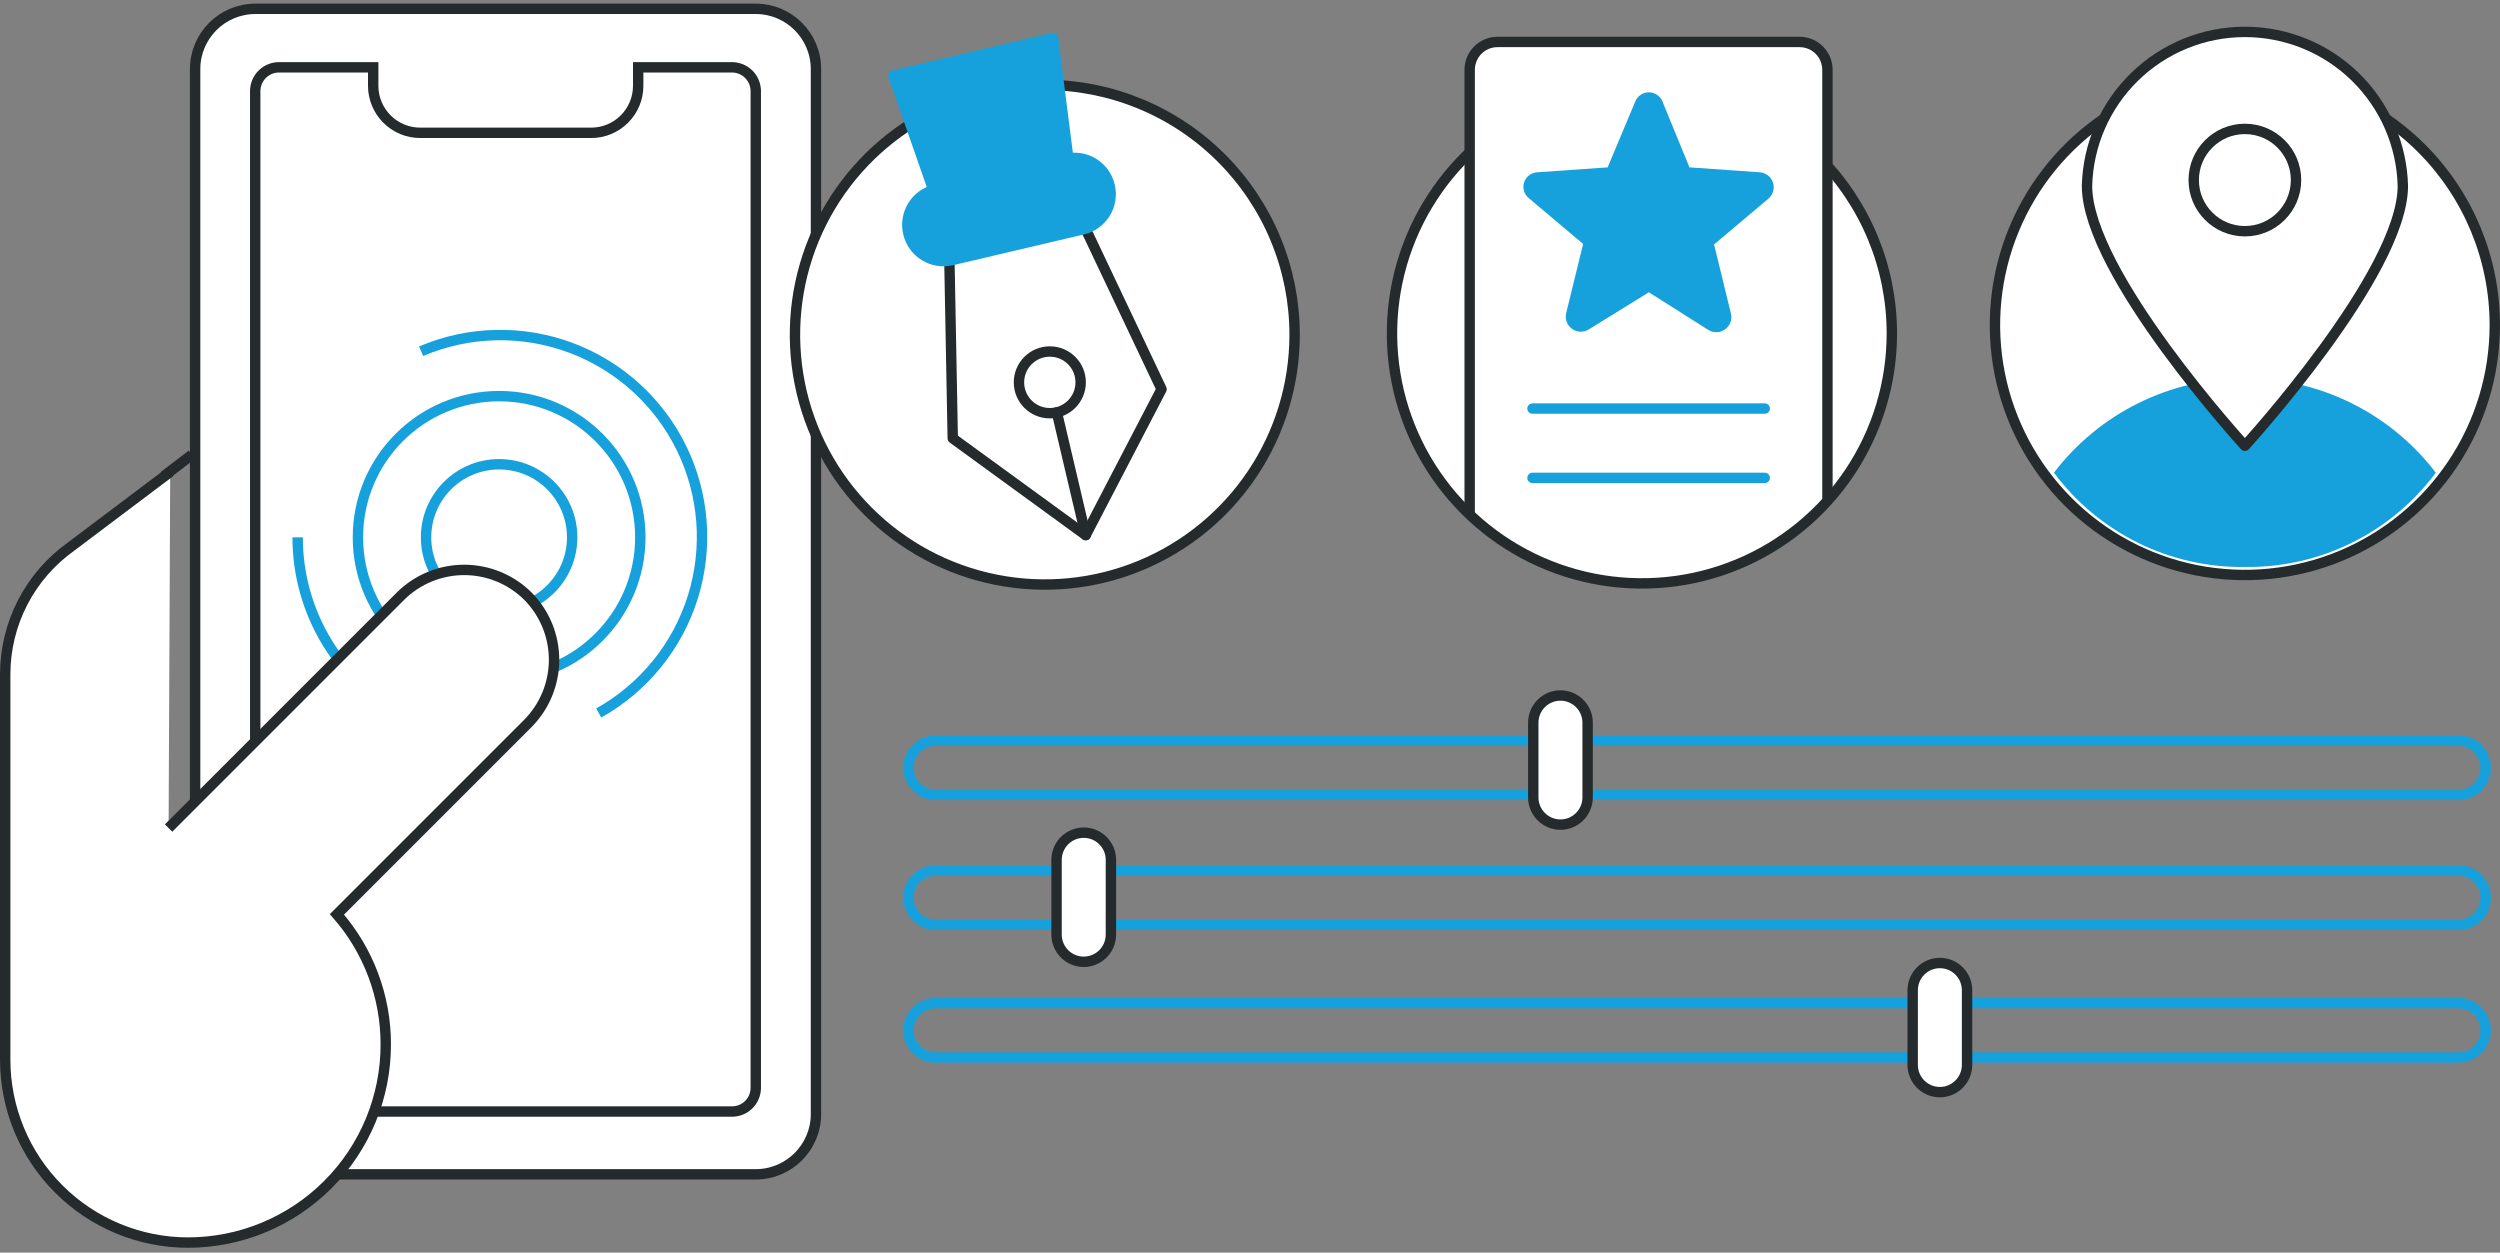 <svg width="481" height="241" viewBox="0 0 481 241" fill="none" xmlns="http://www.w3.org/2000/svg">
<rect x="0" y="0" width="481" height="241" fill="#808080" stroke="none"/>
<path d="M473 167.475H180.02C177.127 167.475 174.781 169.816 174.781 172.705C174.781 175.593 177.127 177.935 180.02 177.935H473C475.894 177.935 478.24 175.593 478.24 172.705C478.24 169.816 475.894 167.475 473 167.475Z" stroke="#16A1DC" stroke-width="2" stroke-miterlimit="10"/>
<path d="M473 193H180.02C177.127 193 174.781 195.342 174.781 198.23C174.781 201.119 177.127 203.46 180.02 203.46H473C475.894 203.46 478.24 201.119 478.24 198.23C478.24 195.342 475.894 193 473 193Z" stroke="#16A1DC" stroke-width="2" stroke-miterlimit="10"/>
<path d="M203.281 165.445V179.81C203.281 182.704 205.622 185.05 208.511 185.05C211.399 185.05 213.741 182.704 213.741 179.81V165.445C213.741 162.551 211.399 160.205 208.511 160.205C205.622 160.205 203.281 162.551 203.281 165.445Z" fill="white" stroke="#252B2D" stroke-width="2" stroke-miterlimit="10"/>
<path d="M473 142.475H180.02C177.127 142.475 174.781 144.816 174.781 147.705C174.781 150.593 177.127 152.935 180.02 152.935H473C475.894 152.935 478.24 150.593 478.24 147.705C478.24 144.816 475.894 142.475 473 142.475Z" stroke="#16A1DC" stroke-width="2" stroke-miterlimit="10"/>
<path d="M295 139.053V153.418C295 156.312 297.342 158.658 300.23 158.658C303.119 158.658 305.46 156.312 305.46 153.418V139.053C305.46 136.159 303.119 133.813 300.23 133.813C297.342 133.813 295 136.159 295 139.053Z" fill="white" stroke="#252B2D" stroke-width="2" stroke-miterlimit="10"/>
<path d="M368 190.522V204.887C368 207.781 370.342 210.127 373.23 210.127C376.119 210.127 378.46 207.781 378.46 204.887V190.522C378.46 187.628 376.119 185.282 373.23 185.282C370.342 185.282 368 187.628 368 190.522Z" fill="white" stroke="#252B2D" stroke-width="2" stroke-miterlimit="10"/>
<path d="M145.392 1.698H49.143C42.736 1.698 37.542 6.892 37.542 13.299V214.342C37.542 220.749 42.736 225.943 49.143 225.943H145.392C151.799 225.943 156.993 220.749 156.993 214.342V13.299C156.993 6.892 151.799 1.698 145.392 1.698Z" fill="white" stroke="#252B2D" stroke-width="2" stroke-miterlimit="10"/>
<path d="M140.848 12.951H122.789V16.509C122.789 18.909 121.836 21.21 120.139 22.907C118.442 24.604 116.141 25.557 113.741 25.557H80.871C79.682 25.56 78.503 25.328 77.403 24.874C76.303 24.421 75.303 23.754 74.461 22.914C73.618 22.073 72.95 21.075 72.494 19.976C72.038 18.877 71.803 17.699 71.803 16.509V12.951H53.687C52.481 12.951 51.325 13.426 50.467 14.273C49.609 15.12 49.12 16.27 49.105 17.475V209.296C49.11 210.508 49.595 211.668 50.453 212.524C51.312 213.379 52.475 213.859 53.687 213.859H140.848C141.447 213.859 142.041 213.741 142.594 213.511C143.148 213.282 143.651 212.946 144.075 212.522C144.498 212.099 144.834 211.596 145.064 211.042C145.293 210.488 145.411 209.895 145.411 209.296V17.475C145.396 16.274 144.909 15.126 144.055 14.279C143.202 13.433 142.05 12.956 140.848 12.951V12.951Z" stroke="#252B2D" stroke-width="2" stroke-miterlimit="10"/>
<path d="M78.533 138.047C72.13 134.799 66.753 129.839 62.999 123.72C59.245 117.6 57.26 110.559 57.265 103.38" stroke="#16A1DC" stroke-width="2" stroke-miterlimit="10"/>
<path d="M81.027 67.572C90.169 63.675 100.458 63.433 109.773 66.895C119.089 70.357 126.722 77.26 131.101 86.181C135.48 95.102 136.271 105.363 133.311 114.85C130.351 124.337 123.866 132.328 115.191 137.177" stroke="#16A1DC" stroke-width="2" stroke-miterlimit="10"/>
<path d="M96.031 130.545C111.034 130.545 123.196 118.383 123.196 103.38C123.196 88.377 111.034 76.215 96.031 76.215C81.028 76.215 68.865 88.377 68.865 103.38C68.865 118.383 81.028 130.545 96.031 130.545Z" stroke="#16A1DC" stroke-width="2" stroke-miterlimit="10"/>
<path d="M96.03 117.436C103.793 117.436 110.086 111.143 110.086 103.38C110.086 95.617 103.793 89.323 96.03 89.323C88.267 89.323 81.974 95.617 81.974 103.38C81.974 111.143 88.267 117.436 96.03 117.436Z" stroke="#16A1DC" stroke-width="2" stroke-miterlimit="10"/>
<path d="M32.438 159.315L77.063 114.691C80.322 111.461 84.724 109.65 89.312 109.65C93.899 109.65 98.302 111.461 101.56 114.691C104.789 117.949 106.601 122.352 106.601 126.939C106.601 131.527 104.789 135.929 101.56 139.188L64.824 175.924C70.898 182.849 74.239 191.751 74.221 200.963C74.226 205.962 73.246 210.913 71.338 215.534C69.429 220.155 66.629 224.355 63.098 227.894C59.566 231.432 55.372 234.241 50.755 236.159C46.138 238.077 41.189 239.066 36.189 239.071C26.857 239.071 17.906 235.364 11.307 228.765C4.707 222.165 1 213.215 1 203.882V129.753C1 124.934 2.154 120.186 4.363 115.904C6.573 111.622 9.776 107.931 13.703 105.139L32.748 90.793" fill="white"/>
<path d="M32.438 159.315L77.063 114.691C80.322 111.461 84.724 109.65 89.312 109.65C93.899 109.65 98.302 111.461 101.56 114.691V114.691C104.789 117.949 106.601 122.352 106.601 126.939C106.601 131.527 104.789 135.929 101.56 139.188L64.824 175.924C70.898 182.849 74.239 191.751 74.221 200.963V200.963C74.226 205.962 73.246 210.913 71.338 215.534C69.429 220.155 66.629 224.355 63.098 227.894C59.566 231.432 55.372 234.241 50.755 236.159C46.138 238.077 41.189 239.066 36.189 239.071V239.071C26.857 239.071 17.906 235.364 11.307 228.765C4.707 222.165 1 213.215 1 203.882V129.753C1 124.934 2.154 120.186 4.363 115.904C6.573 111.622 9.776 107.931 13.703 105.139L32.748 90.793" stroke="#252B2D" stroke-width="2" stroke-miterlimit="10"/>
<path d="M31.51 91.624L36.923 87.487" stroke="#252B2D" stroke-width="2" stroke-miterlimit="10"/>
<path d="M249.084 64.42C249.08 73.926 246.258 83.217 240.974 91.119C235.69 99.021 228.182 105.179 219.399 108.814C210.615 112.449 200.952 113.398 191.629 111.541C182.306 109.684 173.743 105.105 167.023 98.382C160.303 91.659 155.727 83.095 153.874 73.771C152.021 64.448 152.974 54.784 156.612 46.002C160.251 37.221 166.412 29.715 174.316 24.434C182.22 19.153 191.512 16.335 201.018 16.335C207.332 16.335 213.584 17.579 219.417 19.995C225.25 22.412 230.549 25.954 235.013 30.42C239.476 34.885 243.017 40.186 245.431 46.02C247.845 51.854 249.087 58.106 249.084 64.42Z" fill="white" stroke="#252B2D" stroke-width="2" stroke-linecap="round" stroke-linejoin="round"/>
<path d="M223.485 74.88L208.888 102.955L183.308 84.335L182.65 49.397L208.482 43.229L223.485 74.88Z" stroke="#252B2D" stroke-width="2" stroke-linecap="round" stroke-linejoin="round"/>
<path d="M205.137 30.559L179.934 36.484C176.192 37.364 173.872 41.111 174.752 44.853L174.756 44.871C175.636 48.614 179.383 50.934 183.125 50.054L208.327 44.129C212.069 43.249 214.39 39.503 213.51 35.761L213.505 35.742C212.626 32 208.879 29.679 205.137 30.559Z" fill="#16A1DC" stroke="#16A1DC" stroke-width="2" stroke-linecap="round" stroke-linejoin="round"/>
<path d="M202.603 7.305L171.88 14.517L179.46 36.249L205.504 30.12L202.603 7.305Z" fill="#16A1DC" stroke="#16A1DC" stroke-width="2" stroke-linecap="round" stroke-linejoin="round"/>
<path d="M203.338 79.347L208.887 102.955" stroke="#252B2D" stroke-width="2" stroke-linecap="round" stroke-linejoin="round"/>
<path d="M201.985 79.501C205.263 79.501 207.921 76.844 207.921 73.566C207.921 70.287 205.263 67.63 201.985 67.63C198.707 67.63 196.049 70.287 196.049 73.566C196.049 76.844 198.707 79.501 201.985 79.501Z" stroke="#252B2D" stroke-width="2" stroke-linecap="round" stroke-linejoin="round"/>
<path d="M480 62.525C480.004 72.037 477.187 81.335 471.906 89.246C466.624 97.156 459.116 103.322 450.33 106.964C441.544 110.607 431.875 111.562 422.546 109.709C413.217 107.855 404.647 103.277 397.92 96.553C391.193 89.829 386.611 81.261 384.754 71.933C382.898 62.605 383.849 52.935 387.488 44.148C391.126 35.36 397.29 27.849 405.198 22.564C413.106 17.28 422.403 14.459 431.915 14.459C444.664 14.459 456.892 19.523 465.91 28.536C474.927 37.55 479.995 49.776 480 62.525Z" fill="white" stroke="#252B2D" stroke-width="2" stroke-linecap="round" stroke-linejoin="round"/>
<path d="M431.914 109.084C439.036 109.183 446.079 107.59 452.465 104.437C458.852 101.285 464.399 96.661 468.65 90.948C464.338 85.296 458.78 80.716 452.408 77.563C446.036 74.41 439.023 72.77 431.914 72.77C424.805 72.77 417.792 74.41 411.421 77.563C405.049 80.716 399.491 85.296 395.178 90.948C399.429 96.662 404.976 101.287 411.362 104.439C417.749 107.592 424.793 109.184 431.914 109.084Z" fill="#16A1DC"/>
<path d="M462.309 35.766C462.309 52.549 431.914 85.766 431.914 85.766C431.914 85.766 401.54 52.549 401.54 35.766C401.74 27.84 405.028 20.306 410.705 14.771C416.381 9.236 423.996 6.138 431.924 6.138C439.852 6.138 447.467 9.236 453.143 14.771C458.82 20.306 462.109 27.84 462.309 35.766Z" fill="white" stroke="#252B2D" stroke-width="2" stroke-linecap="round" stroke-linejoin="round"/>
<path d="M431.915 44.486C437.35 44.486 441.756 40.08 441.756 34.645C441.756 29.209 437.35 24.803 431.915 24.803C426.479 24.803 422.073 29.209 422.073 34.645C422.073 40.08 426.479 44.486 431.915 44.486Z" fill="white" stroke="#252B2D" stroke-width="2" stroke-linecap="round" stroke-linejoin="round"/>
<path d="M363.992 64.162C363.992 73.672 361.171 82.969 355.888 90.877C350.604 98.785 343.094 104.948 334.308 108.587C325.521 112.227 315.853 113.179 306.525 111.324C297.197 109.468 288.629 104.889 281.904 98.164C275.179 91.439 270.6 82.871 268.744 73.543C266.889 64.216 267.841 54.547 271.481 45.761C275.12 36.974 281.283 29.464 289.191 24.18C297.099 18.897 306.396 16.076 315.906 16.076C322.221 16.074 328.475 17.316 334.311 19.732C340.146 22.147 345.448 25.689 349.913 30.155C354.379 34.62 357.921 39.922 360.336 45.758C362.752 51.593 363.994 57.847 363.992 64.162Z" fill="white" stroke="#252B2D" stroke-width="2" stroke-linecap="round" stroke-linejoin="round"/>
<path d="M282.766 98.52V13.447C282.763 12.74 282.9 12.04 283.17 11.387C283.439 10.734 283.835 10.14 284.334 9.641C284.834 9.141 285.427 8.745 286.081 8.476C286.734 8.207 287.434 8.069 288.141 8.072H346.242C346.947 8.072 347.645 8.211 348.296 8.481C348.947 8.752 349.538 9.148 350.036 9.647C350.533 10.147 350.927 10.739 351.195 11.392C351.463 12.043 351.6 12.742 351.598 13.447V95.929" fill="white"/>
<path d="M282.766 98.52V13.447C282.763 12.74 282.9 12.04 283.17 11.387C283.439 10.734 283.835 10.14 284.334 9.641C284.834 9.141 285.427 8.745 286.081 8.476C286.734 8.207 287.434 8.069 288.141 8.072H346.242C346.947 8.072 347.645 8.211 348.296 8.481C348.947 8.752 349.538 9.148 350.036 9.647C350.533 10.147 350.927 10.739 351.195 11.392C351.463 12.043 351.6 12.742 351.598 13.447V95.929" stroke="#252B2D" stroke-width="2" stroke-linecap="round" stroke-linejoin="round"/>
<path d="M294.85 78.605H339.532" stroke="#16A1DC" stroke-width="2" stroke-linecap="round" stroke-linejoin="round"/>
<path d="M294.85 91.946H339.532" stroke="#16A1DC" stroke-width="2" stroke-linecap="round" stroke-linejoin="round"/>
<path d="M295.779 33.149L309.313 32.202L314.611 19.557C314.817 19.027 315.179 18.573 315.648 18.253C316.117 17.932 316.672 17.761 317.24 17.761C317.808 17.761 318.363 17.932 318.832 18.253C319.302 18.573 319.663 19.027 319.87 19.557L325.051 32.202L338.586 33.149C339.159 33.19 339.707 33.401 340.159 33.755C340.611 34.109 340.947 34.59 341.124 35.137C341.301 35.684 341.31 36.27 341.15 36.822C340.991 37.374 340.67 37.866 340.229 38.234L329.788 47.032L333.037 60.353C333.167 60.908 333.131 61.488 332.933 62.022C332.735 62.557 332.384 63.021 331.925 63.357C331.465 63.693 330.916 63.886 330.347 63.913C329.778 63.939 329.214 63.797 328.725 63.505L317.24 56.235L305.639 63.408C305.15 63.7 304.586 63.842 304.017 63.816C303.448 63.789 302.9 63.596 302.44 63.26C301.98 62.924 301.629 62.46 301.431 61.926C301.234 61.392 301.198 60.811 301.328 60.257L304.595 46.935L294.154 38.138C293.71 37.781 293.384 37.298 293.221 36.752C293.058 36.206 293.065 35.623 293.242 35.082C293.418 34.54 293.755 34.065 294.209 33.72C294.662 33.374 295.209 33.175 295.779 33.149Z" fill="#16A1DC"/>
</svg>
